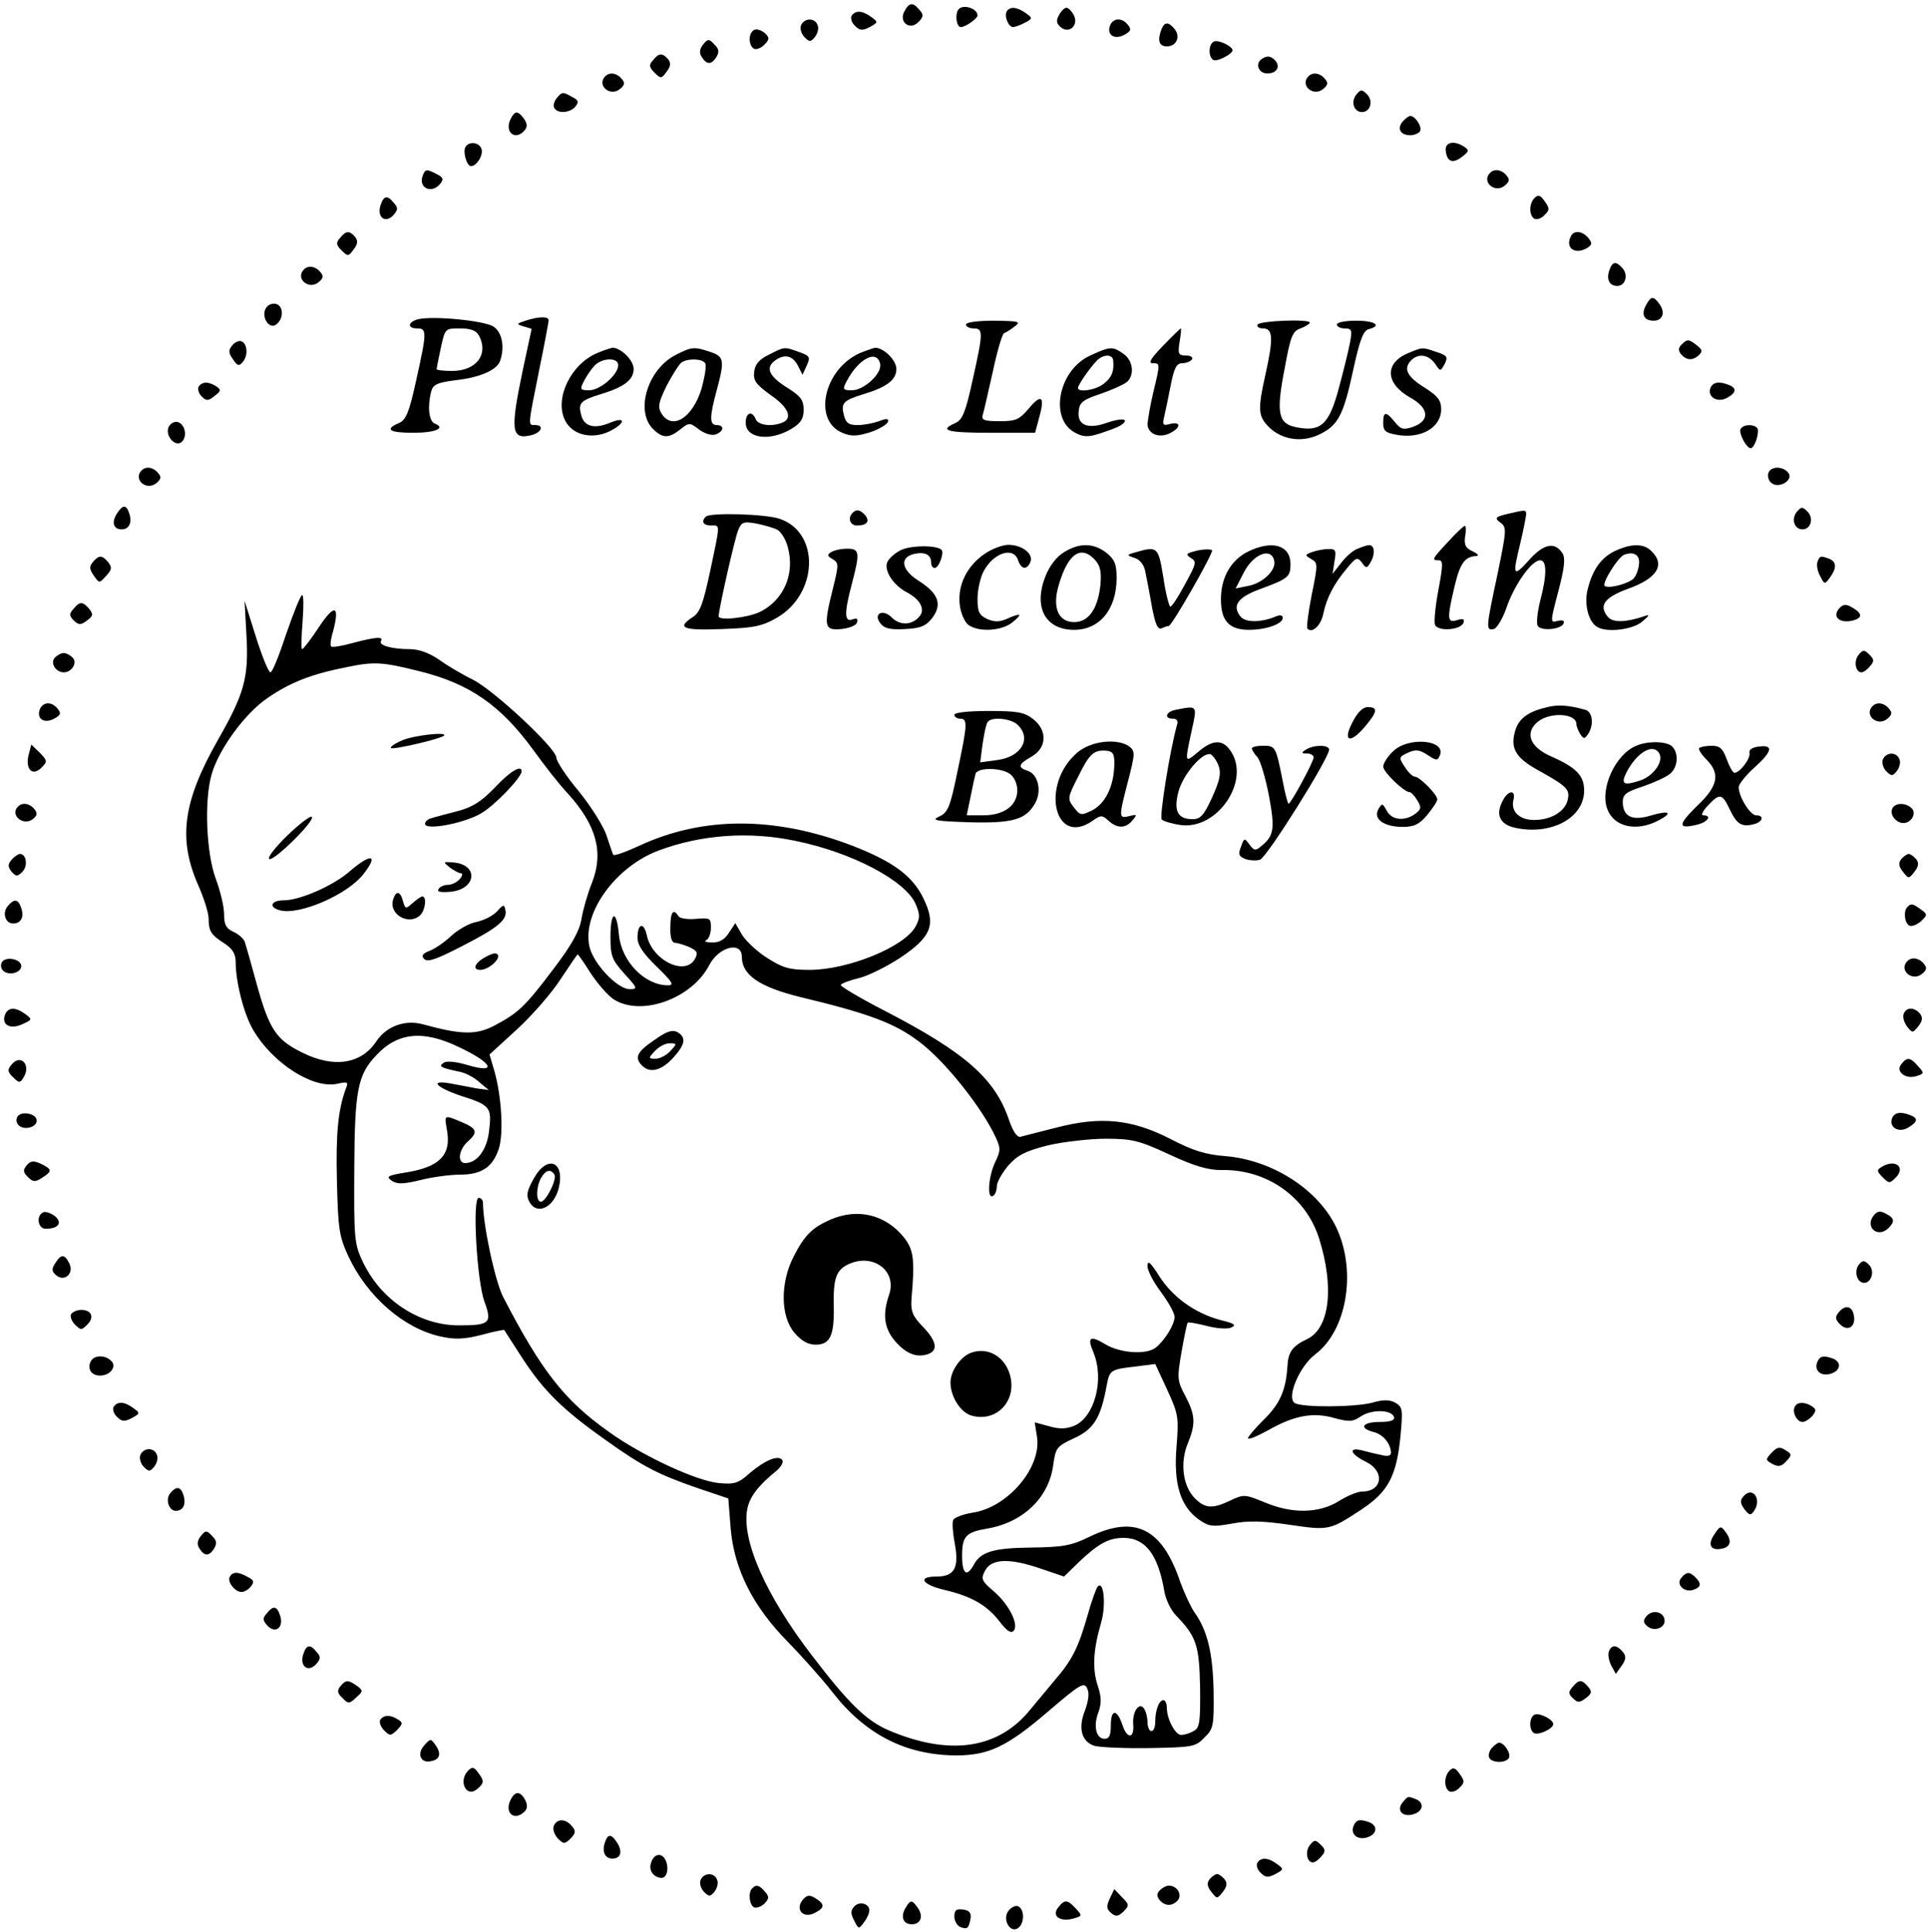 <?xml version="1.0" standalone="no"?>
<!DOCTYPE svg PUBLIC "-//W3C//DTD SVG 20010904//EN"
 "http://www.w3.org/TR/2001/REC-SVG-20010904/DTD/svg10.dtd">
<svg version="1.0" xmlns="http://www.w3.org/2000/svg"
 width="499pt" height="500pt" viewBox="0 0 499 500"
 preserveAspectRatio="xMidYMid meet">
<g transform="translate(0,500) scale(0.1,-0.1)"
fill="#000000" stroke="none">
<path d="M2341 4971 c-16 -28 14 -51 36 -28 13 13 14 19 3 31 -17 21 -27 20
-39 -3z"/>
<path d="M2481 4976 c-10 -12 -6 -46 6 -46 12 0 43 22 43 30 0 18 -37 30 -49
16z"/>
<path d="M2606 4971 c-8 -12 4 -41 16 -41 5 0 19 5 30 11 21 11 21 12 3 25
-22 16 -41 18 -49 5z"/>
<path d="M2741 4961 c-8 -14 -7 -22 4 -31 22 -19 48 5 34 31 -5 10 -14 19 -19
19 -5 0 -14 -9 -19 -19z"/>
<path d="M2204 4959 c-3 -6 0 -18 9 -26 12 -12 19 -13 38 -3 22 12 22 13 4 26
-23 17 -41 18 -51 3z"/>
<path d="M2073 4934 c-3 -8 1 -22 9 -30 13 -13 16 -13 27 0 7 9 11 23 7 31 -7
20 -35 19 -43 -1z"/>
<path d="M2873 4934 c-9 -24 11 -38 37 -24 17 9 19 14 9 26 -15 19 -38 18 -46
-2z"/>
<path d="M3006 4924 c-11 -29 -6 -44 14 -44 25 0 36 25 20 45 -16 19 -26 19
-34 -1z"/>
<path d="M1953 4923 c-16 -6 -17 -39 -2 -49 6 -3 18 1 27 10 14 14 14 18 2 30
-8 7 -21 12 -27 9z"/>
<path d="M1820 4885 c-9 -11 -11 -22 -4 -32 13 -21 25 -21 38 -1 8 14 7 21 -5
33 -14 15 -17 15 -29 0z"/>
<path d="M3143 4893 c-15 -5 -17 -39 -3 -48 9 -6 50 15 50 25 0 10 -35 27 -47
23z"/>
<path d="M1690 4844 c-11 -12 -10 -18 4 -32 16 -16 18 -16 31 2 11 14 12 23 4
33 -15 17 -24 16 -39 -3z"/>
<path d="M3268 4849 c-21 -12 -12 -39 12 -39 26 0 35 19 19 35 -10 10 -19 11
-31 4z"/>
<path d="M1567 4803 c-24 -23 12 -55 38 -33 12 10 13 16 4 26 -12 15 -31 18
-42 7z"/>
<path d="M3387 4803 c-24 -23 12 -55 38 -33 12 10 13 16 4 26 -12 15 -31 18
-42 7z"/>
<path d="M3511 4756 c-16 -19 -7 -46 14 -46 22 0 30 29 13 46 -13 13 -16 13
-27 0z"/>
<path d="M1440 4745 c-6 -8 -9 -19 -5 -25 9 -15 41 -12 54 4 10 12 8 17 -8 25
-25 14 -26 14 -41 -4z"/>
<path d="M1322 4693 c-18 -35 12 -59 36 -30 7 8 7 17 -2 30 -16 21 -23 21 -34
0z"/>
<path d="M3630 4685 c-15 -18 -5 -35 20 -35 10 0 22 5 25 10 7 11 -12 40 -25
40 -4 0 -13 -7 -20 -15z"/>
<path d="M1205 4620 c-8 -12 3 -50 14 -50 15 0 33 30 27 45 -6 17 -32 20 -41
5z"/>
<path d="M3742 4608 c4 -28 19 -32 43 -13 17 13 18 16 5 25 -27 18 -52 12 -48
-12z"/>
<path d="M1094 4545 c-12 -31 23 -48 45 -21 10 12 8 17 -8 25 -26 14 -31 14
-37 -4z"/>
<path d="M3857 4553 c-24 -23 12 -55 38 -33 12 10 13 16 4 26 -12 15 -31 18
-42 7z"/>
<path d="M3972 4488 c-15 -15 -15 -45 -1 -54 6 -3 18 0 26 9 14 13 14 18 1 36
-11 16 -17 18 -26 9z"/>
<path d="M985 4469 c-10 -30 11 -48 32 -27 13 14 14 20 3 32 -17 22 -27 20
-35 -5z"/>
<path d="M880 4384 c-11 -12 -10 -18 4 -32 16 -16 18 -16 31 2 11 14 12 23 4
33 -15 17 -24 16 -39 -3z"/>
<path d="M4064 4385 c-12 -29 15 -45 45 -26 12 8 12 12 2 25 -17 20 -40 21
-47 1z"/>
<path d="M4165 4300 c-8 -24 1 -40 21 -40 20 0 29 27 14 45 -17 20 -27 19 -35
-5z"/>
<path d="M787 4303 c-24 -23 12 -55 38 -33 12 10 13 16 4 26 -12 15 -31 18
-42 7z"/>
<path d="M4260 4210 c-13 -24 -5 -40 20 -40 23 0 31 21 15 43 -16 22 -22 21
-35 -3z"/>
<path d="M690 4205 c-17 -21 6 -61 26 -44 18 15 18 45 0 52 -8 3 -20 0 -26 -8z"/>
<path d="M1083 4174 c-28 -7 -30 -24 -3 -24 25 0 25 -9 -3 -135 -18 -82 -26
-102 -45 -110 -37 -16 -25 -25 37 -25 58 0 86 12 56 24 -15 6 -19 44 -9 83 5
18 16 23 63 29 63 7 106 26 115 49 13 36 6 75 -17 90 -24 15 -153 28 -194 19z
m157 -43 c25 -48 -7 -91 -70 -91 -22 0 -40 2 -40 5 0 2 5 27 11 55 11 50 11
50 49 50 29 0 42 -5 50 -19z"/>
<path d="M1360 4170 c-24 -8 -24 -9 -4 -15 l20 -6 -23 -107 c-33 -158 -30
-181 23 -168 26 7 33 26 9 26 -19 0 -19 -5 10 140 14 68 25 127 25 131 0 11
-26 10 -60 -1z"/>
<path d="M2500 4160 c0 -5 9 -10 20 -10 25 0 25 -10 -3 -135 -18 -82 -26 -102
-45 -110 -43 -19 -21 -25 93 -25 l114 0 11 41 c15 54 5 61 -28 21 -24 -28 -33
-32 -75 -32 -41 0 -48 3 -43 18 3 9 14 60 26 112 11 52 24 96 29 98 4 1 17 9
27 17 17 13 12 14 -53 15 -42 0 -73 -4 -73 -10z"/>
<path d="M3255 4160 c-3 -5 3 -10 14 -10 26 0 27 -26 6 -120 -20 -90 -19 -107
9 -135 33 -33 85 -41 129 -20 50 23 64 50 89 166 17 78 26 103 40 107 36 9 17
22 -32 22 -27 0 -50 -4 -50 -10 0 -5 9 -10 20 -10 19 0 20 -4 14 -37 -4 -21
-17 -74 -29 -118 -25 -93 -46 -113 -108 -101 -49 9 -55 35 -32 153 15 82 20
96 41 103 13 5 24 12 24 15 0 10 -129 5 -135 -5z"/>
<path d="M3010 4105 c-31 -32 -39 -45 -27 -45 20 0 20 0 2 -75 -8 -33 -14 -70
-15 -82 0 -26 31 -39 60 -23 27 14 26 30 -1 23 -19 -5 -21 -3 -16 18 3 13 11
50 17 82 9 45 15 57 30 57 10 0 22 5 25 10 3 6 -4 10 -16 10 -19 0 -21 4 -16
35 3 19 5 35 3 35 -1 0 -22 -20 -46 -45z"/>
<path d="M601 4106 c-10 -12 -10 -19 2 -36 12 -18 16 -18 26 -6 14 17 11 48
-5 53 -6 2 -17 -3 -23 -11z"/>
<path d="M4352 4108 c-8 -8 -9 -15 -1 -25 14 -16 31 -17 47 -1 9 9 7 14 -6 24
-21 17 -25 17 -40 2z"/>
<path d="M1545 4086 c-68 -29 -110 -117 -83 -173 18 -38 68 -51 114 -30 43 21
46 41 3 23 -41 -17 -68 -10 -75 21 -8 30 -1 37 51 53 60 18 85 37 85 65 0 23
-33 55 -55 55 -5 -1 -24 -7 -40 -14z m55 -31 c0 -25 -47 -65 -75 -65 -23 0
-25 2 -14 23 6 12 18 30 27 40 19 21 62 23 62 2z"/>
<path d="M1750 4082 c-73 -36 -107 -145 -60 -192 25 -25 41 -25 71 -1 23 18
24 18 49 -1 15 -11 33 -16 43 -12 21 8 22 24 2 24 -19 0 -19 20 0 90 21 78 19
87 -16 99 -42 14 -48 14 -89 -7z m75 -22 c4 -6 -1 -35 -9 -65 -23 -76 -76
-110 -104 -65 -10 17 -8 28 14 73 15 28 32 55 38 59 16 11 54 10 61 -2z"/>
<path d="M1990 4082 c-25 -12 -36 -25 -38 -44 -3 -23 5 -33 42 -60 47 -32 59
-61 30 -72 -28 -11 -62 -6 -68 9 -9 23 -26 18 -26 -9 0 -41 63 -49 118 -16 25
15 32 27 32 50 0 24 -8 35 -40 55 -50 31 -60 53 -34 72 25 18 46 13 60 -15
l11 -22 11 24 c10 22 8 25 -20 35 -39 14 -37 14 -78 -7z"/>
<path d="M2225 4086 c-93 -42 -122 -174 -45 -206 23 -10 38 -9 71 1 24 8 44
20 47 27 3 9 -3 10 -23 2 -14 -5 -39 -10 -55 -10 -23 0 -31 5 -36 26 -8 31 -1
38 51 54 60 18 85 37 85 65 0 23 -33 55 -55 55 -5 -1 -23 -7 -40 -14z m53 -28
c5 -25 -42 -68 -73 -68 -23 0 -25 2 -14 23 31 59 79 84 87 45z"/>
<path d="M2822 4080 c-82 -37 -107 -162 -41 -199 22 -12 34 -13 65 -3 22 7 46
16 54 21 26 17 6 21 -35 7 -50 -18 -78 -6 -73 31 2 22 12 29 57 44 29 10 60
24 67 30 21 17 17 56 -8 73 -28 20 -34 20 -86 -4z m59 -12 c3 -28 -3 -44 -23
-60 -19 -17 -68 -25 -68 -12 0 9 42 68 55 76 16 12 35 9 36 -4z"/>
<path d="M3642 4085 c-59 -26 -56 -78 8 -114 49 -27 52 -60 6 -76 -24 -8 -31
-6 -46 13 -23 28 -30 28 -30 -3 0 -20 6 -25 34 -30 63 -12 116 18 116 66 0 23
-9 34 -40 54 -47 29 -58 49 -40 70 18 21 46 19 64 -6 14 -21 14 -21 25 -1 9
18 7 22 -21 31 -38 13 -35 13 -76 -4z"/>
<path d="M514 3999 c-3 -6 0 -17 8 -25 12 -12 17 -12 33 1 17 13 18 16 5 25
-20 13 -37 13 -46 -1z"/>
<path d="M4427 3996 c-9 -23 18 -39 42 -26 25 13 27 26 5 34 -25 10 -41 7 -47
-8z"/>
<path d="M436 3894 c-9 -23 19 -53 35 -37 15 15 7 47 -12 51 -9 2 -19 -5 -23
-14z"/>
<path d="M4505 3890 c-6 -10 15 -50 26 -50 8 0 19 26 19 46 0 16 -36 19 -45 4z"/>
<path d="M367 3783 c-24 -23 12 -55 38 -33 12 10 13 16 4 26 -12 15 -31 18
-42 7z"/>
<path d="M4577 3776 c-3 -8 0 -20 8 -26 19 -16 59 8 43 27 -14 17 -45 17 -51
-1z"/>
<path d="M302 3670 c-14 -23 -8 -40 13 -40 19 0 27 17 20 40 -8 25 -17 25 -33
0z"/>
<path d="M4651 3676 c-16 -19 -7 -46 14 -46 22 0 30 29 13 46 -13 13 -16 13
-27 0z"/>
<path d="M2207 3673 c-14 -13 -7 -33 11 -33 26 0 34 11 21 27 -13 14 -22 16
-32 6z"/>
<path d="M3915 3673 c-46 -10 -49 -13 -31 -26 16 -12 15 -20 -8 -132 -30 -141
-31 -147 -10 -143 8 2 23 26 33 55 20 59 65 123 87 123 18 0 18 -38 0 -106 -7
-29 -10 -57 -6 -64 9 -14 62 -9 67 7 3 7 -3 9 -16 6 -19 -5 -19 -4 2 76 16 61
19 86 11 99 -20 31 -49 25 -87 -18 -41 -45 -43 -41 -22 45 8 33 14 66 15 73 0
12 -1 13 -35 5z"/>
<path d="M1827 3663 c-13 -12 -7 -23 13 -23 24 0 25 9 -2 -118 -18 -84 -26
-107 -45 -119 -43 -28 -26 -35 75 -31 84 3 104 7 144 30 106 63 110 219 7 255
-36 13 -181 17 -192 6z m185 -34 c9 -5 22 -25 27 -45 19 -70 -11 -138 -73
-168 -32 -15 -106 -23 -106 -11 0 17 42 204 51 224 8 20 14 22 47 16 20 -4 44
-11 54 -16z"/>
<path d="M3748 3598 c-43 -46 -43 -48 -24 -48 11 0 11 -12 -1 -76 -8 -42 -12
-83 -9 -91 7 -18 68 -14 74 6 3 9 -2 11 -17 6 -26 -8 -26 4 -6 89 14 58 26 75
55 77 9 0 6 5 -8 12 -19 8 -23 17 -20 39 3 15 2 28 -1 27 -3 0 -23 -19 -43
-41z"/>
<path d="M2329 3575 c-15 -8 -30 -22 -33 -31 -8 -22 17 -60 53 -78 33 -18 46
-43 31 -61 -19 -23 -50 -25 -72 -3 -24 24 -50 9 -28 -17 10 -12 27 -15 63 -13
40 2 54 8 70 29 26 35 16 63 -34 95 -45 28 -52 60 -15 70 29 7 46 -1 46 -22 0
-8 4 -14 9 -14 11 0 25 39 18 47 -13 13 -84 12 -108 -2z"/>
<path d="M2549 3567 c-46 -31 -71 -81 -65 -132 2 -21 13 -45 22 -52 27 -20 88
-16 115 7 27 22 22 25 -16 8 -19 -8 -31 -8 -50 0 -21 10 -25 19 -25 52 0 23 7
54 15 70 25 49 78 67 90 30 8 -24 23 -26 32 -4 8 21 -22 44 -57 44 -15 0 -42
-10 -61 -23z"/>
<path d="M2754 3571 c-19 -11 -38 -36 -48 -62 -32 -80 -1 -139 74 -139 66 0
110 53 110 134 0 36 -5 48 -26 65 -33 26 -70 27 -110 2z m81 -21 c13 -15 16
-30 13 -65 -7 -62 -31 -95 -68 -95 -41 0 -57 38 -40 95 24 83 58 106 95 65z"/>
<path d="M3231 3573 c-45 -22 -71 -67 -71 -124 0 -56 21 -79 73 -79 43 0 87
15 87 31 0 7 -7 8 -17 4 -37 -16 -79 -17 -92 -1 -23 28 -8 50 49 71 74 27 80
32 80 65 0 49 -47 63 -109 33z m67 -25 c5 -24 -30 -57 -66 -64 l-34 -7 21 41
c25 49 72 67 79 30z"/>
<path d="M3514 3580 c-12 -4 -31 -21 -43 -37 l-22 -28 5 33 c5 28 3 32 -17 31
-12 0 -31 -4 -42 -8 -18 -7 -18 -8 -1 -18 17 -9 17 -14 1 -92 -9 -46 -14 -85
-11 -88 12 -13 35 8 41 39 9 42 28 78 61 117 24 29 27 30 39 15 11 -16 13 -16
24 4 11 21 8 43 -7 41 -4 0 -16 -4 -28 -9z"/>
<path d="M4184 3576 c-37 -16 -61 -47 -74 -98 -11 -38 0 -86 23 -100 24 -16
92 -8 117 13 20 17 21 20 5 14 -48 -16 -81 -17 -94 -1 -24 29 -8 50 52 72 76
27 98 62 61 98 -19 19 -49 20 -90 2z m58 -36 c-1 -13 -7 -29 -13 -36 -11 -14
-67 -29 -76 -20 -7 7 34 73 50 80 25 10 42 0 39 -24z"/>
<path d="M2151 3571 c-11 -7 -10 -10 4 -18 16 -10 16 -14 1 -75 -25 -100 -23
-110 21 -106 20 2 39 9 41 17 3 10 0 12 -12 8 -21 -8 -21 18 -1 93 21 80 20
90 -12 90 -16 0 -34 -4 -42 -9z"/>
<path d="M2940 3571 c-25 -7 -25 -8 -3 -15 13 -4 24 -18 27 -34 3 -15 11 -55
17 -90 9 -48 15 -62 26 -58 8 4 16 6 18 6 8 0 117 191 112 196 -3 3 -21 3 -39
-1 -28 -7 -31 -9 -16 -19 16 -9 14 -15 -15 -68 -17 -32 -34 -58 -38 -58 -3 0
-12 34 -18 75 -13 80 -15 82 -71 66z"/>
<path d="M240 3545 c-9 -11 -9 -18 3 -35 14 -20 14 -20 32 0 15 16 15 22 5 35
-16 19 -24 19 -40 0z"/>
<path d="M4704 3546 c-3 -8 0 -25 7 -37 11 -22 12 -22 25 -4 18 25 18 41 -2
49 -22 8 -24 8 -30 -8z"/>
<path d="M741 3360 c-18 -55 -36 -100 -41 -100 -5 0 -22 42 -38 93 l-29 92 5
-91 c6 -108 -6 -150 -74 -269 -91 -160 -104 -257 -50 -378 14 -32 26 -70 26
-85 0 -33 7 -42 43 -65 19 -13 27 -26 27 -47 0 -51 21 -134 45 -175 50 -86
154 -153 217 -140 27 6 30 5 24 -10 -21 -56 -27 -117 -24 -241 3 -126 6 -144
30 -196 49 -104 143 -186 239 -207 36 -8 60 -7 104 4 32 9 59 14 60 13 1 -2
22 -34 47 -73 54 -83 104 -133 213 -210 99 -71 139 -91 240 -126 l80 -27 6
-77 c9 -106 58 -203 148 -294 36 -37 89 -96 116 -131 86 -110 190 -162 319
-163 85 0 133 23 239 114 83 71 93 77 101 59 6 -12 3 -32 -6 -57 -18 -45 -9
-80 24 -91 13 -4 76 -7 142 -6 112 2 120 3 143 27 24 23 25 31 24 121 -2 98
-16 157 -50 204 -10 15 -26 50 -36 77 -47 140 -117 175 -235 118 -47 -23 -69
-27 -150 -28 -99 -1 -132 -11 -150 -45 -18 -33 -30 -23 -30 24 0 50 10 61 65
70 93 16 160 80 171 165 6 44 9 48 54 69 51 23 69 53 84 135 8 42 9 43 79 51
l47 6 31 -67 c29 -63 30 -71 24 -147 -8 -96 10 -154 57 -188 27 -19 36 -20 87
-11 42 8 79 7 148 -3 102 -15 104 -15 186 39 70 46 92 87 102 194 6 66 5 72
-14 83 -15 8 -32 8 -59 0 -45 -12 -182 -13 -201 -1 -22 14 12 95 53 126 81 61
107 211 57 323 -45 101 -166 180 -290 190 -51 4 -83 14 -141 44 -99 51 -180
60 -295 30 -44 -11 -86 -22 -94 -24 -8 -2 -19 13 -29 42 -36 108 -113 176
-324 285 -64 33 -114 63 -112 66 2 4 23 12 48 18 24 6 72 30 107 53 80 54 92
85 59 153 -28 58 -78 95 -183 136 -201 77 -388 77 -553 0 -35 -16 -65 -27 -67
-23 -2 4 -9 26 -17 49 -7 23 -39 74 -71 114 -33 39 -59 79 -59 88 0 24 -161
174 -216 202 -27 13 -66 36 -88 52 -25 17 -52 27 -75 27 -47 0 -82 10 -75 21
7 12 -12 11 -73 -5 -28 -8 -54 -12 -56 -9 -3 2 -1 20 5 39 18 68 4 72 -36 12
-21 -32 -41 -58 -44 -58 -3 0 -2 32 1 70 3 39 3 70 -1 70 -4 0 -22 -45 -41
-100z m344 -97 c130 -32 211 -88 296 -205 28 -39 68 -90 89 -112 74 -82 93
-152 62 -231 -11 -27 -23 -69 -27 -93 -5 -31 -25 -67 -72 -129 -74 -98 -91
-114 -153 -147 -47 -25 -87 -24 -185 3 -47 13 -95 -5 -121 -44 -39 -59 -110
-70 -192 -29 -67 33 -85 60 -117 175 -14 52 -28 101 -31 110 -2 9 -16 21 -29
27 -20 9 -25 19 -25 46 0 20 -10 61 -22 93 -24 66 -30 201 -10 270 19 65 86
157 145 197 60 41 115 62 207 80 69 14 89 13 185 -11z m973 -439 c148 -30 287
-104 312 -164 12 -28 11 -37 -1 -59 -30 -52 -174 -111 -274 -111 -51 0 -69 5
-108 30 -26 16 -55 43 -66 60 l-18 31 -17 -26 c-11 -17 -25 -25 -44 -24 -15 0
-21 3 -14 6 6 2 12 17 12 32 0 25 -2 26 -39 23 -21 -2 -42 1 -45 7 -13 21 -21
11 -21 -29 -1 -26 4 -40 12 -40 6 0 23 -5 37 -11 21 -10 23 -15 15 -30 -25
-47 -112 -4 -125 61 -8 35 -24 30 -24 -7 0 -19 15 -41 50 -75 40 -39 46 -48
29 -48 -60 0 -120 61 -127 130 -6 67 -22 64 -22 -5 0 -49 4 -59 36 -95 34 -37
35 -40 14 -40 -33 0 -97 69 -105 113 -17 87 70 205 180 246 110 41 233 50 353
25z m-138 -300 c0 -47 45 -78 150 -104 179 -43 246 -68 309 -116 62 -46 151
-156 191 -233 21 -42 21 -46 6 -78 -18 -37 -22 -98 -6 -88 6 3 10 15 10 25 0
11 14 35 30 54 24 27 44 37 103 52 39 9 107 17 149 17 69 0 87 -5 165 -41 64
-30 100 -40 133 -40 118 3 220 -69 254 -177 40 -127 27 -232 -30 -260 -40 -19
-50 -34 -52 -72 -4 -62 -20 -97 -62 -138 -22 -22 -40 -43 -40 -47 0 -5 24 5
53 21 67 38 116 47 171 31 38 -10 47 -10 69 5 28 18 78 17 85 -2 2 -9 -9 -13
-37 -13 -45 0 -55 -16 -16 -26 25 -6 45 -31 45 -54 0 -8 -9 -10 -27 -5 -16 3
-38 9 -50 12 -35 8 -27 -11 12 -30 50 -24 43 -77 -9 -77 -12 0 -39 -11 -61
-25 -52 -32 -121 -33 -192 -3 -51 21 -54 21 -88 5 -48 -23 -67 -21 -94 7 -30
32 -37 91 -17 140 21 51 20 73 -6 123 -21 39 -22 46 -10 114 7 40 14 74 16 76
2 2 23 -2 48 -8 25 -7 53 -9 64 -5 15 7 9 11 -28 20 -66 18 -123 59 -158 114
-23 36 -30 42 -30 25 0 -12 16 -42 35 -67 19 -26 35 -54 35 -64 0 -20 -25 -60
-48 -79 -24 -20 -93 -15 -131 8 -40 24 -48 19 -31 -21 29 -70 3 -168 -50 -190
-20 -8 -38 -9 -65 -1 l-37 10 6 -38 c12 -79 -76 -183 -168 -196 -25 -4 -47
-13 -49 -19 -3 -7 -1 -34 4 -60 12 -64 -1 -86 -47 -86 -51 0 -38 -21 22 -35
68 -16 108 -39 140 -80 18 -24 30 -33 37 -26 15 15 -10 67 -50 102 -33 28 -35
33 -23 55 17 31 64 32 145 4 l59 -20 40 39 c50 47 76 61 114 61 57 0 90 -44
106 -141 4 -20 17 -47 30 -60 52 -54 60 -76 62 -185 1 -92 -1 -106 -17 -114
-10 -6 -24 -10 -32 -10 -15 0 -37 41 -37 70 0 11 -4 20 -9 20 -11 0 -21 -25
-21 -56 0 -13 -4 -24 -10 -24 -5 0 -10 10 -10 23 0 12 -4 28 -9 35 -12 19 -31
-8 -28 -41 3 -37 -16 -38 -28 -1 -14 42 -30 41 -30 -1 0 -26 -4 -35 -16 -35
-22 0 -30 33 -16 69 8 22 8 39 -2 69 -14 43 -12 91 9 163 13 44 7 111 -9 93
-4 -5 -16 -38 -26 -74 -24 -84 -40 -116 -84 -167 -20 -24 -51 -61 -70 -84 -82
-96 -206 -113 -361 -47 -58 25 -104 70 -198 193 -120 156 -183 299 -168 379 6
32 28 61 75 99 12 10 19 22 16 28 -10 15 -45 0 -84 -33 -30 -27 -40 -30 -82
-26 -58 6 -198 71 -284 133 -114 81 -173 156 -272 347 -21 39 -53 188 -53 246
0 6 -5 12 -11 12 -17 0 -5 -215 15 -269 20 -55 14 -61 -66 -61 -104 0 -205 67
-251 169 -20 42 -21 62 -20 237 1 203 9 242 56 292 55 60 121 67 213 23 90
-42 103 -71 23 -47 -27 8 -52 11 -60 6 -15 -10 -10 -13 42 -24 15 -3 37 -15
50 -27 l24 -20 -30 4 c-16 3 -48 9 -69 13 -56 10 -38 -10 27 -32 76 -24 80
-30 73 -89 -5 -50 -31 -85 -62 -85 -21 0 -17 34 6 55 28 25 25 34 -15 51 -45
19 -45 19 -39 -16 14 -69 -17 -101 -110 -115 -42 -7 -47 -10 -33 -20 14 -10
29 -10 75 1 31 8 77 14 102 14 56 0 85 19 101 67 13 40 7 138 -12 203 l-12 41
71 65 c39 36 90 94 113 130 23 35 43 64 44 64 2 0 17 -22 34 -49 18 -27 44
-57 59 -67 71 -46 203 1 248 89 25 47 84 62 84 21z"/>
<path d="M1041 3084 c-19 -8 -32 -17 -29 -20 6 -5 129 24 137 32 11 11 -78 1
-108 -12z"/>
<path d="M1280 2961 c-34 -35 -57 -50 -95 -60 -27 -7 -58 -15 -67 -18 -10 -2
-18 -9 -18 -15 0 -18 101 1 145 27 35 20 105 93 105 109 0 18 -31 -1 -70 -43z"/>
<path d="M744 2838 c-31 -30 -53 -58 -47 -61 11 -7 120 100 110 109 -3 4 -32
-18 -63 -48z"/>
<path d="M905 2745 c-42 -37 -129 -75 -170 -75 -34 0 -41 -18 -10 -26 51 -13
174 41 215 93 41 52 21 56 -35 8z"/>
<path d="M1164 2755 c11 -8 24 -15 29 -15 5 0 4 -7 -3 -15 -7 -8 -21 -15 -31
-15 -10 0 -21 -5 -24 -11 -5 -7 6 -9 30 -7 68 6 75 70 9 76 -28 2 -28 2 -10
-13z"/>
<path d="M1017 2670 c-10 -38 43 -66 71 -38 13 13 17 48 5 48 -3 0 -15 -8 -25
-17 -18 -16 -19 -16 -25 5 -7 27 -19 28 -26 2z"/>
<path d="M1286 2641 c-10 -11 -34 -23 -53 -27 -18 -3 -48 -20 -65 -36 -18 -17
-43 -34 -57 -39 -18 -7 -21 -13 -13 -21 9 -9 33 0 97 33 94 48 119 69 113 94
-3 15 -5 15 -22 -4z"/>
<path d="M1258 2524 c-29 -15 -37 -34 -15 -34 20 0 50 25 46 38 -3 7 -13 6
-31 -4z"/>
<path d="M1693 2308 c-44 -30 -52 -45 -31 -66 20 -20 49 -13 79 19 33 36 36
54 12 68 -14 7 -29 1 -60 -21z m42 -28 c-10 -11 -27 -20 -38 -20 -19 0 -20 1
-2 20 10 11 27 20 38 20 19 0 20 -1 2 -20z"/>
<path d="M1382 1951 c-18 -32 -21 -45 -12 -61 19 -36 63 -16 76 35 17 69 -29
88 -64 26z m53 9 c7 -12 -22 -70 -35 -70 -13 0 -13 36 0 61 12 21 25 25 35 9z"/>
<path d="M2150 1844 c-48 -21 -68 -41 -96 -96 -35 -68 -34 -155 2 -197 18 -21
35 -31 55 -31 37 0 48 23 47 96 -2 77 6 99 42 114 63 26 122 -21 101 -81 -17
-50 -13 -85 14 -118 29 -34 56 -45 85 -36 29 9 25 34 -12 72 -26 27 -31 39
-29 71 9 101 6 127 -19 159 -48 60 -120 77 -190 47z"/>
<path d="M2513 1499 c-27 -10 -53 -47 -53 -77 0 -37 27 -79 56 -86 61 -16 112
34 100 97 -10 53 -57 83 -103 66z"/>
<path d="M190 3424 c-11 -12 -11 -18 1 -30 13 -12 18 -12 34 0 16 12 17 16 6
30 -17 20 -25 20 -41 0z"/>
<path d="M4759 3424 c-17 -21 3 -38 36 -30 27 7 26 19 -5 36 -13 7 -21 6 -31
-6z"/>
<path d="M4811 3306 c-14 -16 -9 -46 7 -46 5 0 15 7 22 16 11 12 11 18 -2 30
-13 13 -16 13 -27 0z"/>
<path d="M142 3298 c-13 -13 2 -38 23 -38 21 0 36 25 23 38 -7 7 -17 12 -23
12 -6 0 -16 -5 -23 -12z"/>
<path d="M103 3164 c-9 -24 11 -38 37 -24 17 9 19 14 9 26 -15 19 -38 18 -46
-2z"/>
<path d="M4005 3170 c-48 -11 -72 -28 -82 -57 -16 -48 -2 -74 61 -108 73 -41
80 -48 73 -77 -8 -30 -46 -51 -89 -50 -37 1 -58 23 -51 52 7 26 -13 26 -27 -1
-20 -36 -9 -62 30 -71 94 -21 180 25 180 96 0 39 -20 60 -89 90 -52 24 -65 60
-31 88 32 26 100 22 100 -6 0 -6 5 -18 10 -26 9 -13 11 -13 20 0 16 24 12 58
-7 63 -43 12 -70 14 -98 7z"/>
<path d="M4847 3173 c-24 -23 12 -55 38 -33 12 10 13 16 4 26 -12 15 -31 18
-42 7z"/>
<path d="M3043 3163 c-26 -5 -31 -23 -7 -23 10 0 14 -6 10 -17 -18 -65 -46
-237 -39 -244 4 -4 26 -11 48 -14 96 -14 184 116 129 193 -20 29 -46 28 -83
-4 -35 -29 -35 -30 -17 54 15 68 16 66 -41 55z m111 -145 c7 -19 3 -38 -17
-82 -21 -46 -30 -56 -50 -56 -39 0 -50 21 -37 71 12 45 62 103 83 97 6 -3 16
-16 21 -30z"/>
<path d="M3500 3130 c-26 -50 -5 -56 34 -9 31 37 33 49 6 49 -13 0 -27 -14
-40 -40z"/>
<path d="M2470 3150 c0 -5 7 -10 15 -10 20 0 19 -14 -7 -137 -19 -93 -25 -106
-47 -116 -22 -10 -10 -12 77 -15 114 -3 147 7 171 49 18 32 8 75 -19 84 -27 9
-25 17 10 37 40 23 41 68 4 97 -23 18 -41 21 -115 21 -53 0 -89 -4 -89 -10z
m164 -26 c37 -36 9 -83 -53 -91 l-44 -6 6 47 c4 26 9 52 13 57 9 15 61 10 78
-7z m-20 -127 c11 -8 19 -26 19 -42 0 -40 -35 -65 -88 -65 l-43 0 10 48 c5 26
11 53 13 60 6 16 66 16 89 -1z"/>
<path d="M2789 3053 c-97 -82 -61 -247 39 -177 21 15 25 15 41 0 23 -21 45
-20 62 1 13 15 12 16 -8 11 -28 -7 -28 -4 -3 92 18 70 18 76 3 88 -31 22 -98
15 -134 -15z m95 -35 c-2 -54 -23 -97 -57 -115 -29 -14 -31 -14 -48 8 -17 22
-16 25 12 80 29 59 40 69 74 66 16 -2 20 -9 19 -39z"/>
<path d="M3605 3055 c-14 -13 -25 -31 -25 -39 0 -14 54 -66 68 -66 4 0 13 -9
20 -21 11 -18 11 -23 -5 -35 -27 -20 -61 -17 -74 8 -11 20 -12 20 -22 3 -13
-25 15 -45 64 -45 29 0 43 7 63 31 14 17 26 35 26 40 0 13 -46 59 -58 59 -6 0
-17 11 -26 25 -16 24 -16 26 8 37 20 9 30 8 51 -6 23 -15 26 -15 32 0 15 40
-84 48 -122 9z"/>
<path d="M4235 3070 c-54 -22 -95 -111 -75 -164 17 -46 75 -59 131 -30 41 21
30 28 -20 13 -47 -14 -71 -2 -71 36 0 19 9 26 53 40 28 10 60 24 70 33 20 17
22 53 5 70 -14 14 -63 15 -93 2z m59 -19 c13 -21 -14 -59 -49 -71 -43 -14 -51
-10 -35 22 27 51 68 75 84 49z"/>
<path d="M74 3046 c-9 -37 10 -56 33 -33 16 16 16 18 -4 39 l-22 21 -7 -27z"/>
<path d="M3240 3063 c0 -3 6 -14 14 -22 8 -9 21 -53 30 -99 16 -86 14 -105
-20 -132 -14 -12 -18 -12 -30 4 -13 18 -14 18 -22 -5 -8 -20 -6 -25 11 -32 11
-4 28 -5 38 -2 18 6 179 263 179 285 0 13 -40 13 -60 0 -13 -8 -12 -10 3 -10
9 0 17 -5 17 -10 0 -11 -59 -120 -65 -120 -2 0 -9 26 -15 58 -18 91 -19 92
-51 92 -16 0 -29 -3 -29 -7z"/>
<path d="M4398 3064 c-3 -3 5 -16 18 -29 37 -37 31 -69 -23 -120 -50 -49 -51
-61 -4 -50 30 6 44 25 19 25 -6 0 -1 11 12 25 31 33 37 32 57 -10 18 -38 31
-46 62 -38 24 6 28 23 6 23 -15 0 -45 48 -45 73 0 7 18 30 40 50 47 42 51 60
13 55 -18 -2 -27 -8 -25 -17 3 -14 -25 -51 -39 -51 -4 0 -13 16 -20 35 -10 28
-18 35 -39 35 -15 0 -29 -3 -32 -6z"/>
<path d="M4873 3034 c-3 -8 1 -22 9 -30 13 -13 16 -13 27 0 7 9 11 23 7 31 -7
20 -35 19 -43 -1z"/>
<path d="M47 2913 c-23 -22 14 -53 39 -32 11 9 11 15 3 25 -12 15 -31 18 -42
7z"/>
<path d="M4897 2906 c-6 -15 11 -36 29 -36 21 0 35 25 22 38 -16 16 -45 15
-51 -2z"/>
<path d="M30 2775 c-10 -12 -10 -18 0 -31 12 -13 15 -13 28 0 15 15 10 46 -6
46 -5 0 -15 -7 -22 -15z"/>
<path d="M4921 2777 c-8 -10 -7 -19 4 -33 15 -19 15 -19 30 0 11 14 12 23 4
33 -6 7 -15 13 -19 13 -4 0 -13 -6 -19 -13z"/>
<path d="M20 2655 c-15 -18 -6 -45 14 -45 20 0 29 16 21 40 -8 24 -18 25 -35
5z"/>
<path d="M4937 2653 c-11 -10 -8 -41 4 -48 5 -4 19 1 30 10 18 17 18 19 1 31
-20 15 -26 17 -35 7z"/>
<path d="M5 2510 c-4 -7 -3 -16 3 -22 14 -14 47 -6 47 12 0 18 -40 26 -50 10z"/>
<path d="M4937 2513 c-24 -23 12 -55 38 -33 12 10 13 16 4 26 -12 15 -31 18
-42 7z"/>
<path d="M13 2374 c-10 -26 13 -39 44 -25 27 12 27 13 8 27 -25 18 -44 18 -52
-2z"/>
<path d="M4927 2376 c-3 -8 1 -22 9 -33 14 -17 14 -17 29 1 11 14 12 23 4 33
-15 17 -35 17 -42 -1z"/>
<path d="M30 2245 c-11 -13 -11 -19 4 -33 15 -15 18 -15 26 -2 22 33 -6 64
-30 35z"/>
<path d="M4921 2246 c-16 -19 11 -40 39 -31 20 6 21 8 4 26 -20 23 -28 24 -43
5z"/>
<path d="M45 2110 c-4 -7 -3 -16 3 -22 14 -14 47 -6 47 12 0 18 -40 26 -50 10z"/>
<path d="M4897 2106 c-9 -24 18 -39 42 -24 25 15 26 24 5 32 -25 10 -41 7 -47
-8z"/>
<path d="M69 1984 c-10 -12 -9 -18 3 -30 13 -13 19 -14 37 -2 27 17 26 22 -3
36 -19 9 -27 8 -37 -4z"/>
<path d="M4870 1980 c-13 -8 -13 -11 3 -27 16 -16 18 -16 33 -1 28 27 -1 50
-36 28z"/>
<path d="M113 1863 c-20 -7 -16 -43 5 -43 33 0 44 15 25 32 -10 8 -24 13 -30
11z"/>
<path d="M4850 1855 c-25 -30 10 -61 38 -33 17 17 15 26 -7 37 -14 8 -22 7
-31 -4z"/>
<path d="M143 1731 c-10 -15 -9 -22 2 -31 22 -19 48 5 34 31 -12 24 -21 24
-36 0z"/>
<path d="M4811 1727 c-13 -17 -5 -47 14 -47 19 0 28 32 12 47 -12 12 -16 12
-26 0z"/>
<path d="M4760 1605 c-11 -13 -11 -19 3 -33 20 -19 41 -5 35 24 -4 24 -22 28
-38 9z"/>
<path d="M184 1599 c-3 -6 1 -18 10 -27 15 -15 17 -15 32 0 19 19 11 38 -16
38 -10 0 -22 -5 -26 -11z"/>
<path d="M234 1475 c-8 -19 3 -35 25 -35 26 0 44 23 29 38 -17 17 -47 15 -54
-3z"/>
<path d="M4703 1474 c-8 -22 11 -37 36 -29 25 8 28 30 5 39 -25 9 -34 7 -41
-10z"/>
<path d="M294 1359 c-3 -6 0 -18 9 -26 12 -12 19 -13 38 -3 22 12 22 13 4 26
-23 17 -41 18 -51 3z"/>
<path d="M4646 1361 c-9 -14 4 -41 19 -41 7 0 18 7 26 16 10 13 10 17 -2 25
-18 11 -36 11 -43 0z"/>
<path d="M4585 1240 c-16 -17 -16 -19 3 -29 15 -8 23 -6 35 7 15 16 15 19 -2
29 -15 10 -22 8 -36 -7z"/>
<path d="M363 1234 c-3 -8 1 -22 9 -30 13 -13 16 -13 27 0 7 9 11 23 7 31 -7
20 -35 19 -43 -1z"/>
<path d="M441 1136 c-14 -16 -4 -46 14 -46 19 0 27 17 20 40 -7 23 -18 25 -34
6z"/>
<path d="M4512 1127 c-9 -10 -8 -18 3 -33 13 -16 16 -17 25 -4 21 31 -5 65
-28 37z"/>
<path d="M4437 1029 c-18 -26 -10 -43 19 -37 23 4 27 20 11 42 -13 18 -15 18
-30 -5z"/>
<path d="M520 1025 c-9 -11 -11 -22 -4 -32 13 -21 25 -21 38 -1 8 14 7 21 -5
33 -14 15 -17 15 -29 0z"/>
<path d="M595 920 c-8 -13 13 -40 30 -40 7 0 18 6 24 14 10 12 8 17 -8 25 -25
14 -38 14 -46 1z"/>
<path d="M4351 916 c-14 -17 9 -39 33 -30 19 7 20 16 4 32 -15 15 -23 15 -37
-2z"/>
<path d="M690 824 c-11 -12 -10 -18 3 -32 21 -21 42 -3 32 27 -8 25 -18 27
-35 5z"/>
<path d="M4261 817 c-9 -11 -8 -17 3 -26 18 -15 48 -3 44 18 -4 21 -32 26 -47
8z"/>
<path d="M785 719 c-10 -30 11 -48 32 -27 13 14 14 20 3 32 -17 22 -27 20 -35
-5z"/>
<path d="M4164 726 c-3 -8 0 -24 6 -36 l12 -22 15 21 c12 17 12 25 3 36 -16
19 -29 19 -36 1z"/>
<path d="M881 636 c-9 -11 -8 -18 5 -30 15 -16 18 -16 36 1 18 16 18 18 2 30
-23 16 -29 16 -43 -1z"/>
<path d="M4070 634 c-11 -12 -11 -18 1 -29 12 -12 17 -12 33 0 16 12 17 17 6
30 -16 19 -24 19 -40 -1z"/>
<path d="M3973 563 c-15 -5 -17 -39 -3 -48 11 -7 50 11 50 23 0 12 -34 29 -47
25z"/>
<path d="M984 549 c-3 -6 1 -18 10 -27 15 -15 17 -15 34 1 15 16 15 19 2 27
-20 13 -37 12 -46 -1z"/>
<path d="M1098 483 c-20 -22 -9 -47 17 -41 24 4 28 20 12 42 -12 17 -13 17
-29 -1z"/>
<path d="M3860 475 c-6 -8 -9 -19 -5 -25 8 -13 42 -13 50 0 7 11 -12 40 -25
40 -4 0 -13 -7 -20 -15z"/>
<path d="M1212 418 c-27 -27 -5 -72 23 -48 18 15 19 21 2 43 -10 14 -15 15
-25 5z"/>
<path d="M3752 418 c-15 -15 -15 -45 -1 -54 6 -3 18 0 26 9 14 13 14 18 1 36
-11 16 -17 18 -26 9z"/>
<path d="M1322 343 c-18 -34 9 -58 36 -31 7 7 8 17 1 30 -12 23 -26 23 -37 1z"/>
<path d="M3630 335 c-17 -21 1 -39 29 -30 25 8 28 30 5 39 -21 8 -20 8 -34 -9z"/>
<path d="M1433 274 c-3 -8 2 -23 11 -32 15 -15 17 -15 33 0 13 14 14 20 3 32
-16 20 -39 20 -47 0z"/>
<path d="M3503 274 c-8 -22 11 -37 36 -29 25 8 28 30 5 39 -25 9 -34 7 -41
-10z"/>
<path d="M1565 230 c-7 -23 1 -40 20 -40 21 0 27 17 13 40 -16 25 -25 25 -33
0z"/>
<path d="M3391 226 c-14 -16 -9 -46 7 -46 5 0 15 7 22 16 11 12 11 18 -2 30
-13 13 -16 13 -27 0z"/>
<path d="M1685 179 c-7 -20 7 -38 27 -39 13 0 19 20 13 40 -8 26 -32 26 -40
-1z"/>
<path d="M3254 179 c-3 -6 0 -18 9 -26 12 -12 19 -13 38 -3 22 12 22 13 4 26
-23 17 -41 18 -51 3z"/>
<path d="M1813 134 c-3 -8 1 -22 9 -30 13 -13 16 -13 27 0 7 9 11 23 7 31 -7
20 -35 19 -43 -1z"/>
<path d="M3131 137 c-8 -10 -7 -19 4 -33 15 -19 15 -19 30 0 11 14 12 23 4 33
-6 7 -15 13 -19 13 -4 0 -13 -6 -19 -13z"/>
<path d="M1947 113 c-11 -10 -8 -41 4 -49 6 -3 18 1 27 9 13 13 13 19 2 31
-14 17 -23 20 -33 9z"/>
<path d="M3002 108 c-8 -8 -9 -15 -1 -25 14 -17 34 -17 48 0 11 15 -3 37 -24
37 -6 0 -16 -5 -23 -12z"/>
<path d="M2872 86 c-9 -20 -8 -27 4 -37 12 -10 18 -9 32 4 15 16 15 18 -4 37
l-20 21 -12 -25z"/>
<path d="M2081 87 c-26 -26 -4 -55 29 -37 25 13 25 22 1 37 -14 9 -21 9 -30 0z"/>
<path d="M2210 65 c-9 -10 -8 -19 1 -36 11 -22 12 -22 25 -4 8 10 14 24 14 31
0 18 -27 25 -40 9z"/>
<path d="M2344 63 c-14 -23 -7 -43 16 -43 23 0 31 21 15 43 -15 21 -18 21 -31
0z"/>
<path d="M2740 65 c-19 -22 1 -39 35 -31 26 7 27 8 10 26 -22 24 -29 25 -45 5z"/>
<path d="M2611 56 c-19 -22 4 -62 25 -45 17 14 15 50 -2 56 -6 2 -16 -3 -23
-11z"/>
<path d="M2470 40 c0 -11 7 -23 15 -27 19 -7 22 -4 27 22 2 14 -3 21 -19 23
-18 3 -23 -2 -23 -18z"/>
</g>
</svg>
